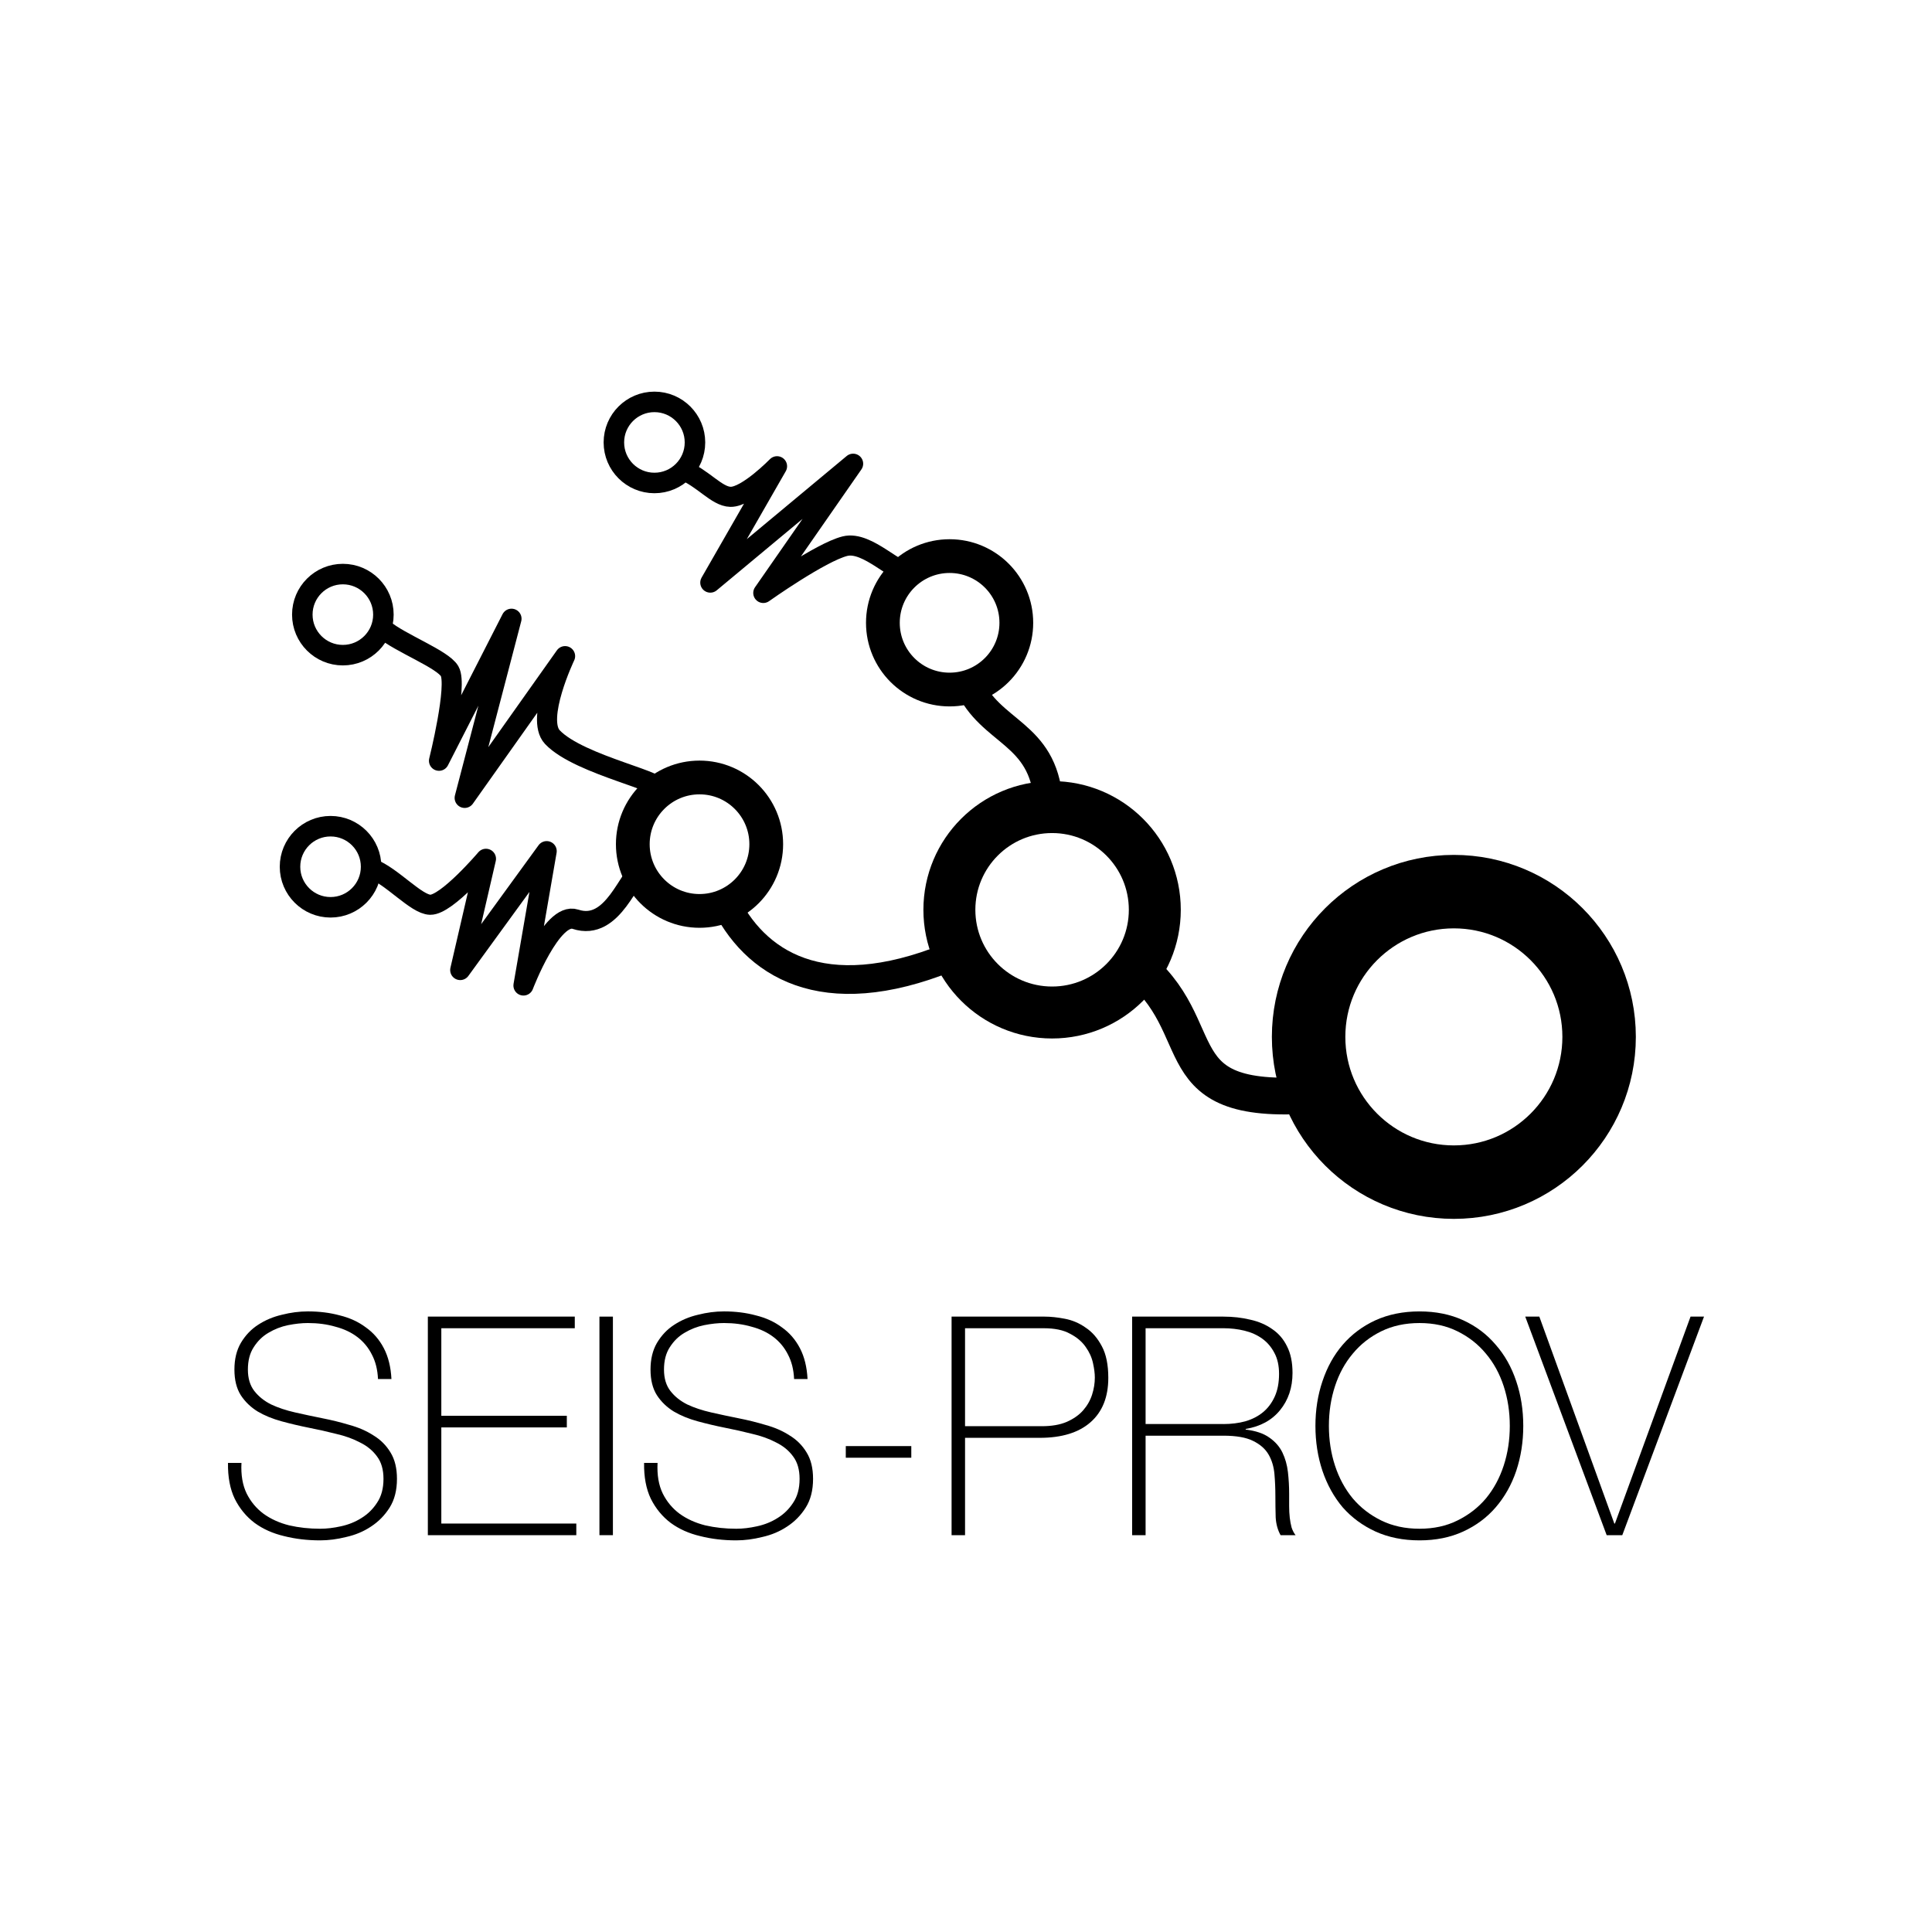 <?xml version="1.0" encoding="UTF-8" standalone="no"?>
<svg
   xmlns:dc="http://purl.org/dc/elements/1.1/"
   xmlns:cc="http://creativecommons.org/ns#"
   xmlns:rdf="http://www.w3.org/1999/02/22-rdf-syntax-ns#"
   xmlns:svg="http://www.w3.org/2000/svg"
   xmlns="http://www.w3.org/2000/svg"
   xmlns:sodipodi="http://sodipodi.sourceforge.net/DTD/sodipodi-0.dtd"
   xmlns:inkscape="http://www.inkscape.org/namespaces/inkscape"
   version="1.1"
   id="svg2"
   viewBox="0 0 336.614 336.614"
   height="95mm"
   width="95mm"
   inkscape:version="0.91 r13725"
   sodipodi:docname="seis_prov_logo.svg">
  <sodipodi:namedview
     pagecolor="#ffffff"
     bordercolor="#666666"
     borderopacity="1"
     objecttolerance="10"
     gridtolerance="10"
     guidetolerance="10"
     inkscape:pageopacity="0"
     inkscape:pageshadow="2"
     inkscape:window-width="640"
     inkscape:window-height="480"
     id="namedview31"
     showgrid="false"
     fit-margin-top="20"
     fit-margin-left="20"
     fit-margin-right="20"
     fit-margin-bottom="20"
     inkscape:zoom="1.1791418"
     inkscape:cx="178.75778"
     inkscape:cy="266.09309"
     inkscape:current-layer="svg2" />
  <defs
     id="defs4" />
  <g
     transform="translate(-125.902,-114.867)"
     id="layer1">
    <g
       id="g4812">
      <circle
         style="fill:none;fill-opacity:1;fill-rule:nonzero;stroke:#000000;stroke-width:8.475;stroke-linecap:butt;stroke-miterlimit:4;stroke-dasharray:none;stroke-dashoffset:0;stroke-opacity:1"
         id="ellipse4415"
         cx="360.495"
         cy="-301.524"
         transform="scale(1,-1)"
         r="0" />
      <circle
         style="fill:none;fill-opacity:1;fill-rule:nonzero;stroke:#000000;stroke-width:12.8;stroke-linecap:butt;stroke-miterlimit:4;stroke-dasharray:none;stroke-dashoffset:0;stroke-opacity:1"
         id="circle4417"
         cx="379.209"
         cy="-295.524"
         transform="scale(1,-1)"
         r="25.308" />
      <circle
         r="11.625"
         transform="scale(1,-1)"
         cy="-223.381"
         cx="291.352"
         id="circle4419"
         style="fill:none;fill-opacity:1;fill-rule:nonzero;stroke:#000000;stroke-width:5.88;stroke-linecap:butt;stroke-miterlimit:4;stroke-dasharray:none;stroke-dashoffset:0;stroke-opacity:1" />
      <circle
         style="fill:none;fill-opacity:1;fill-rule:nonzero;stroke:#000000;stroke-width:9.052;stroke-linecap:butt;stroke-miterlimit:4;stroke-dasharray:none;stroke-dashoffset:0;stroke-opacity:1"
         id="circle4421"
         cx="309.209"
         cy="-273.381"
         transform="scale(1,-1)"
         r="17.896" />
      <circle
         style="fill:none;fill-opacity:1;fill-rule:nonzero;stroke:#000000;stroke-width:5.88;stroke-linecap:butt;stroke-miterlimit:4;stroke-dasharray:none;stroke-dashoffset:0;stroke-opacity:1"
         id="circle4423"
         cx="247.78"
         cy="-261.952"
         transform="scale(1,-1)"
         r="11.625" />
      <circle
         r="7.064"
         transform="scale(1,-1)"
         cy="-221.952"
         cx="185.638"
         id="circle4425"
         style="fill:none;fill-opacity:1;fill-rule:nonzero;stroke:#000000;stroke-width:3.573;stroke-linecap:butt;stroke-miterlimit:4;stroke-dasharray:none;stroke-dashoffset:0;stroke-opacity:1" />
      <circle
         cx="183.495"
         cy="-265.881"
         r="7.064"
         style="fill:none;fill-opacity:1;fill-rule:nonzero;stroke:#000000;stroke-width:3.573;stroke-linecap:butt;stroke-miterlimit:4;stroke-dasharray:none;stroke-dashoffset:0;stroke-opacity:1"
         id="circle4427"
         transform="scale(1,-1)" />
      <circle
         r="7.064"
         transform="scale(1,-1)"
         cy="-191.952"
         cx="239.923"
         id="circle4429"
         style="fill:none;fill-opacity:1;fill-rule:nonzero;stroke:#000000;stroke-width:3.573;stroke-linecap:butt;stroke-miterlimit:4;stroke-dasharray:none;stroke-dashoffset:0;stroke-opacity:1" />
      <path
         id="path4437"
         d="m 323.209,282.595 c 14.878,11.487 3.999,25.484 32.796,22.938"
         style="fill:none;fill-rule:evenodd;stroke:#000000;stroke-width:6.4;stroke-linecap:butt;stroke-linejoin:miter;stroke-miterlimit:4;stroke-dasharray:none;stroke-opacity:1"
         inkscape:connector-curvature="0" />
      <path
         style="fill:none;fill-rule:evenodd;stroke:#000000;stroke-width:5;stroke-linecap:butt;stroke-linejoin:miter;stroke-miterlimit:4;stroke-dasharray:none;stroke-opacity:1"
         d="m 308.566,254.381 c -0.964,-12.019 -10.028,-11.656 -13.929,-20.357"
         id="path4439"
         inkscape:connector-curvature="0" />
      <path
         id="path4461"
         d="m 293.209,280.809 c -22.614,9.936 -35.012,2.767 -40.714,-8.214"
         style="fill:none;fill-rule:evenodd;stroke:#000000;stroke-width:5;stroke-linecap:butt;stroke-linejoin:miter;stroke-miterlimit:4;stroke-dasharray:none;stroke-opacity:1"
         inkscape:connector-curvature="0" />
      <path
         id="path4465"
         d="m 284.593,214.548 c -2.299,0.644 -7.463,-5.519 -11.469,-4.523 -4.238,1.054 -14.233,8.153 -14.233,8.153 l 15.653,-22.517 -24.886,20.715 11.629,-20.274 c 0,0 -5.241,5.384 -8.102,5.329 -2.435,-0.047 -4.811,-3.314 -8.435,-4.719"
         style="fill:none;fill-rule:evenodd;stroke:#000000;stroke-width:3.5;stroke-linecap:butt;stroke-linejoin:round;stroke-miterlimit:4;stroke-dasharray:none;stroke-opacity:1"
         inkscape:connector-curvature="0" />
      <g
         id="text4471"
         style="font-style:normal;font-weight:normal;font-size:53.332px;line-height:125%;font-family:Sans;letter-spacing:0px;word-spacing:0px;fill:#000000;fill-opacity:1;stroke:none;stroke-width:1px;stroke-linecap:butt;stroke-linejoin:miter;stroke-opacity:1">
        <path
           id="path4583"
           style="font-style:normal;font-variant:normal;font-weight:300;font-stretch:normal;font-size:53.332px;line-height:125%;font-family:'Helvetica Neue';-inkscape-font-specification:'Helvetica Neue, Light';text-align:start;writing-mode:lr-tb;text-anchor:start"
           d="m 191.76,355.141 q -0.107,-2.453 -1.067,-4.267 -0.907,-1.813 -2.507,-3.04 -1.6,-1.227 -3.84,-1.813 -2.187,-0.64 -4.8,-0.64 -1.6,0 -3.467,0.373 -1.813,0.373 -3.413,1.333 -1.547,0.907 -2.56,2.507 -1.013,1.547 -1.013,3.893 0,2.293 1.12,3.733 1.12,1.44 2.933,2.347 1.813,0.853 4.16,1.387 2.347,0.533 4.747,1.013 2.453,0.48 4.747,1.173 2.347,0.64 4.16,1.813 1.867,1.12 2.987,2.987 1.12,1.813 1.12,4.587 0,2.987 -1.28,5.013 -1.28,2.027 -3.253,3.307 -1.92,1.28 -4.32,1.813 -2.347,0.587 -4.533,0.587 -3.36,0 -6.293,-0.747 -2.933,-0.693 -5.12,-2.293 -2.187,-1.653 -3.467,-4.213 -1.227,-2.56 -1.173,-6.24 l 2.347,0 q -0.16,3.147 0.907,5.333 1.067,2.133 2.933,3.52 1.92,1.387 4.48,2.027 2.56,0.587 5.386,0.587 1.707,0 3.627,-0.427 1.973,-0.427 3.573,-1.44 1.653,-1.013 2.72,-2.667 1.12,-1.653 1.12,-4.16 0,-2.4 -1.12,-3.893 -1.12,-1.547 -2.987,-2.453 -1.813,-0.96 -4.16,-1.493 -2.293,-0.587 -4.747,-1.067 -2.4,-0.48 -4.747,-1.12 -2.347,-0.64 -4.16,-1.707 -1.813,-1.12 -2.933,-2.827 -1.12,-1.76 -1.12,-4.48 0,-2.72 1.12,-4.64 1.173,-1.973 2.987,-3.147 1.867,-1.227 4.16,-1.76 2.293,-0.587 4.533,-0.587 2.987,0 5.546,0.693 2.613,0.64 4.533,2.08 1.973,1.387 3.147,3.627 1.173,2.24 1.333,5.386 l -2.347,0 z"
           inkscape:connector-curvature="0" />
        <path
           id="path4585"
           style="font-style:normal;font-variant:normal;font-weight:300;font-stretch:normal;font-size:53.332px;line-height:125%;font-family:'Helvetica Neue';-inkscape-font-specification:'Helvetica Neue, Light';text-align:start;writing-mode:lr-tb;text-anchor:start"
           d="m 200.448,344.262 25.599,0 0,2.027 -23.253,0 0,15.253 21.866,0 0,2.027 -21.866,0 0,16.746 23.519,0 0,2.027 -25.866,0 0,-38.079 z"
           inkscape:connector-curvature="0" />
        <path
           id="path4587"
           style="font-style:normal;font-variant:normal;font-weight:300;font-stretch:normal;font-size:53.332px;line-height:125%;font-family:'Helvetica Neue';-inkscape-font-specification:'Helvetica Neue, Light';text-align:start;writing-mode:lr-tb;text-anchor:start"
           d="m 230.343,344.262 2.347,0 0,38.079 -2.347,0 0,-38.079 z"
           inkscape:connector-curvature="0" />
        <path
           id="path4589"
           style="font-style:normal;font-variant:normal;font-weight:300;font-stretch:normal;font-size:53.332px;line-height:125%;font-family:'Helvetica Neue';-inkscape-font-specification:'Helvetica Neue, Light';text-align:start;writing-mode:lr-tb;text-anchor:start"
           d="m 264.257,355.141 q -0.107,-2.453 -1.067,-4.267 -0.907,-1.813 -2.507,-3.04 -1.6,-1.227 -3.84,-1.813 -2.187,-0.64 -4.8,-0.64 -1.6,0 -3.467,0.373 -1.813,0.373 -3.413,1.333 -1.547,0.907 -2.56,2.507 -1.013,1.547 -1.013,3.893 0,2.293 1.12,3.733 1.12,1.44 2.933,2.347 1.813,0.853 4.16,1.387 2.347,0.533 4.747,1.013 2.453,0.48 4.747,1.173 2.347,0.64 4.16,1.813 1.867,1.12 2.987,2.987 1.12,1.813 1.12,4.587 0,2.987 -1.28,5.013 -1.28,2.027 -3.253,3.307 -1.92,1.28 -4.32,1.813 -2.347,0.587 -4.533,0.587 -3.36,0 -6.293,-0.747 -2.933,-0.693 -5.12,-2.293 -2.187,-1.653 -3.467,-4.213 -1.227,-2.56 -1.173,-6.24 l 2.347,0 q -0.16,3.147 0.907,5.333 1.067,2.133 2.933,3.52 1.92,1.387 4.48,2.027 2.56,0.587 5.386,0.587 1.707,0 3.627,-0.427 1.973,-0.427 3.573,-1.44 1.653,-1.013 2.72,-2.667 1.12,-1.653 1.12,-4.16 0,-2.4 -1.12,-3.893 -1.12,-1.547 -2.987,-2.453 -1.813,-0.96 -4.16,-1.493 -2.293,-0.587 -4.747,-1.067 -2.4,-0.48 -4.747,-1.12 -2.347,-0.64 -4.16,-1.707 -1.813,-1.12 -2.933,-2.827 -1.12,-1.76 -1.12,-4.48 0,-2.72 1.12,-4.64 1.173,-1.973 2.987,-3.147 1.867,-1.227 4.16,-1.76 2.293,-0.587 4.533,-0.587 2.987,0 5.546,0.693 2.613,0.64 4.533,2.08 1.973,1.387 3.147,3.627 1.173,2.24 1.333,5.386 l -2.347,0 z"
           inkscape:connector-curvature="0" />
        <path
           id="path4591"
           style="font-style:normal;font-variant:normal;font-weight:300;font-stretch:normal;font-size:53.332px;line-height:125%;font-family:'Helvetica Neue';-inkscape-font-specification:'Helvetica Neue, Light';text-align:start;writing-mode:lr-tb;text-anchor:start"
           d="m 273.265,366.821 11.413,0 0,2.027 -11.413,0 0,-2.027 z"
           inkscape:connector-curvature="0" />
        <path
           id="path4593"
           style="font-style:normal;font-variant:normal;font-weight:300;font-stretch:normal;font-size:53.332px;line-height:125%;font-family:'Helvetica Neue';-inkscape-font-specification:'Helvetica Neue, Light';text-align:start;writing-mode:lr-tb;text-anchor:start"
           d="m 291.695,344.262 16.213,0 q 1.6,0 3.52,0.373 1.973,0.373 3.627,1.547 1.707,1.12 2.827,3.253 1.12,2.08 1.12,5.493 0,5.013 -3.093,7.733 -3.093,2.72 -8.853,2.72 l -13.013,0 0,16.959 -2.347,0 0,-38.079 z m 2.347,19.093 13.386,0 q 2.56,0 4.32,-0.747 1.813,-0.8 2.88,-2.027 1.067,-1.227 1.547,-2.72 0.48,-1.493 0.48,-2.987 0,-1.067 -0.32,-2.507 -0.32,-1.493 -1.28,-2.827 -0.96,-1.387 -2.72,-2.293 -1.707,-0.96 -4.587,-0.96 l -13.706,0 0,17.066 z"
           inkscape:connector-curvature="0" />
        <path
           id="path4595"
           style="font-style:normal;font-variant:normal;font-weight:300;font-stretch:normal;font-size:53.332px;line-height:125%;font-family:'Helvetica Neue';-inkscape-font-specification:'Helvetica Neue, Light';text-align:start;writing-mode:lr-tb;text-anchor:start"
           d="m 323.152,344.262 15.893,0 q 2.507,0 4.693,0.533 2.187,0.48 3.84,1.653 1.653,1.12 2.56,2.987 0.96,1.867 0.96,4.64 0,3.84 -2.187,6.506 -2.133,2.613 -5.973,3.253 l 0,0.107 q 2.613,0.32 4.107,1.387 1.547,1.067 2.293,2.613 0.747,1.547 0.96,3.413 0.213,1.867 0.213,3.733 0,1.12 0,2.187 0,1.067 0.107,2.027 0.107,0.907 0.32,1.707 0.267,0.8 0.693,1.333 l -2.613,0 q -0.747,-1.333 -0.853,-3.093 -0.053,-1.813 -0.053,-3.733 0,-1.92 -0.16,-3.787 -0.16,-1.92 -1.013,-3.413 -0.853,-1.493 -2.72,-2.4 -1.813,-0.907 -5.173,-0.907 l -13.546,0 0,17.333 -2.347,0 0,-38.079 z m 15.893,18.719 q 2.08,0 3.84,-0.48 1.813,-0.533 3.093,-1.6 1.28,-1.067 2.027,-2.72 0.747,-1.653 0.747,-3.947 0,-2.133 -0.8,-3.627 -0.8,-1.547 -2.133,-2.507 -1.333,-0.96 -3.093,-1.387 -1.76,-0.427 -3.68,-0.427 l -13.546,0 0,16.693 13.546,0 z"
           inkscape:connector-curvature="0" />
        <path
           id="path4597"
           style="font-style:normal;font-variant:normal;font-weight:300;font-stretch:normal;font-size:53.332px;line-height:125%;font-family:'Helvetica Neue';-inkscape-font-specification:'Helvetica Neue, Light';text-align:start;writing-mode:lr-tb;text-anchor:start"
           d="m 391.302,363.301 q 0,4.16 -1.227,7.84 -1.227,3.627 -3.573,6.346 -2.293,2.667 -5.653,4.213 -3.36,1.547 -7.626,1.547 -4.267,0 -7.68,-1.547 -3.36,-1.547 -5.706,-4.213 -2.293,-2.72 -3.52,-6.346 -1.227,-3.68 -1.227,-7.84 0,-4.16 1.227,-7.786 1.227,-3.68 3.52,-6.346 2.347,-2.72 5.706,-4.267 3.413,-1.547 7.68,-1.547 4.267,0 7.626,1.547 3.36,1.547 5.653,4.267 2.347,2.667 3.573,6.346 1.227,3.627 1.227,7.786 z m -33.866,0 q 0,3.68 1.067,6.933 1.067,3.253 3.093,5.706 2.027,2.4 4.96,3.84 2.933,1.44 6.666,1.44 3.733,0 6.613,-1.44 2.933,-1.44 4.96,-3.84 2.027,-2.453 3.093,-5.706 1.067,-3.253 1.067,-6.933 0,-3.68 -1.067,-6.933 -1.067,-3.253 -3.093,-5.653 -2.027,-2.453 -4.96,-3.893 -2.88,-1.44 -6.613,-1.44 -3.733,0 -6.666,1.44 -2.933,1.44 -4.96,3.893 -2.027,2.4 -3.093,5.653 -1.067,3.253 -1.067,6.933 z"
           inkscape:connector-curvature="0" />
        <path
           id="path4599"
           style="font-style:normal;font-variant:normal;font-weight:300;font-stretch:normal;font-size:53.332px;line-height:125%;font-family:'Helvetica Neue';-inkscape-font-specification:'Helvetica Neue, Light';text-align:start;writing-mode:lr-tb;text-anchor:start"
           d="m 407.167,380.314 0.107,0 13.173,-36.052 2.347,0 -14.24,38.079 -2.72,0 -14.186,-38.079 2.453,0 13.066,36.052 z"
           inkscape:connector-curvature="0" />
      </g>
      <path
         style="fill:none;fill-rule:evenodd;stroke:#000000;stroke-width:3.5;stroke-linecap:butt;stroke-linejoin:round;stroke-miterlimit:4;stroke-dasharray:none;stroke-opacity:1"
         d="m 240.33,252.611 c 2.875,-1.34 -13.427,-4.272 -18.19,-9.318 -2.998,-3.176 2.218,-14.107 2.218,-14.107 l -17.497,24.699 8.161,-31.217 -12.633,24.748 c 0,0 3.289,-13.134 1.854,-15.609 -1.222,-2.107 -8.555,-4.845 -11.54,-7.334"
         id="path4698"
         inkscape:connector-curvature="0" />
      <path
         id="path4700"
         d="m 237.807,266.334 c -2.299,0.644 -4.963,10.909 -11.648,8.692 -4.145,-1.375 -9.054,11.546 -9.054,11.546 l 4.046,-23.41 -15.064,20.715 4.486,-19.381 c 0,0 -6.848,8.063 -9.709,8.007 -2.435,-0.047 -6.597,-4.921 -10.221,-6.326"
         style="fill:none;fill-rule:evenodd;stroke:#000000;stroke-width:3.5;stroke-linecap:butt;stroke-linejoin:round;stroke-miterlimit:4;stroke-dasharray:none;stroke-opacity:1"
         inkscape:connector-curvature="0" />
    </g>
  </g>
</svg>
